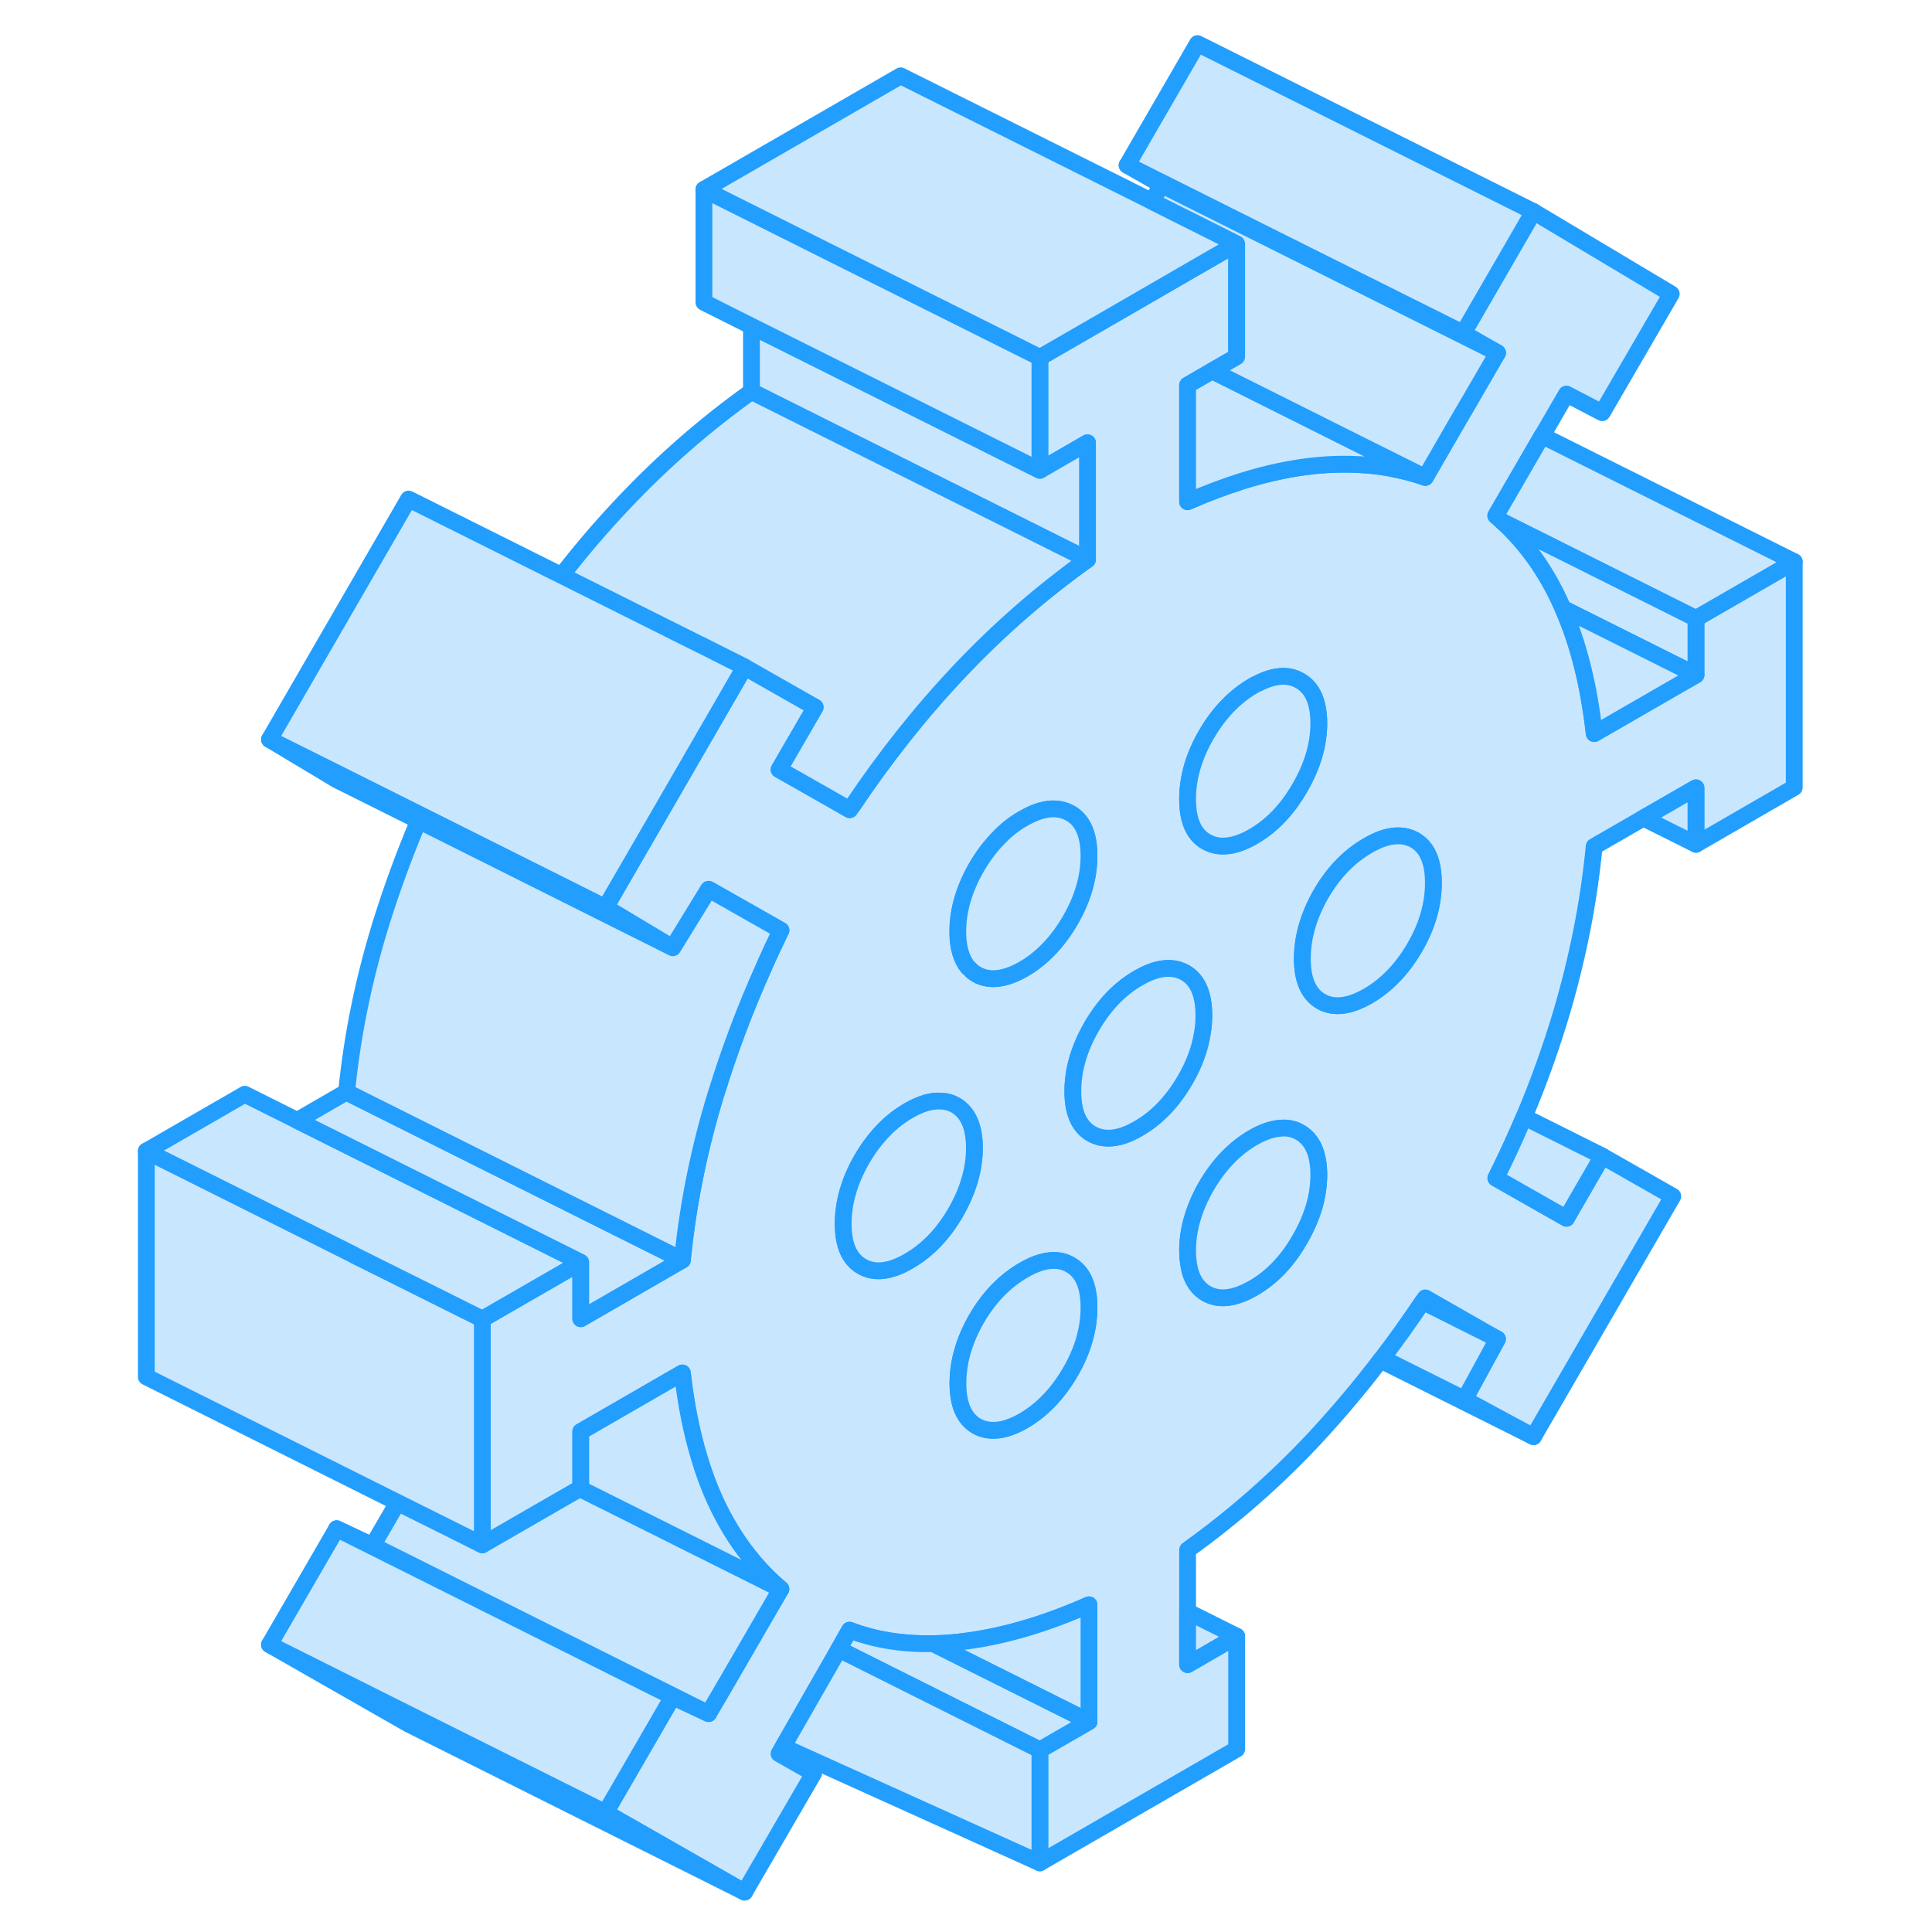 <svg width="48" height="48" viewBox="0 0 103 115" fill="#c8e7ff" xmlns="http://www.w3.org/2000/svg" stroke-width="1px" stroke-linecap="round" stroke-linejoin="round"><path d="M94.95 36.815V40.175L88.89 43.665C88.57 40.805 87.96 38.325 87.03 36.215C87 36.145 86.97 36.075 86.94 36.005C86.05 34.025 84.88 32.385 83.45 31.065C83.32 30.935 83.17 30.815 83.04 30.695L85.8 25.935L87.24 23.455L89.37 24.565L93.48 17.495L85.28 12.595L81.09 19.835L83.13 21.005L81.52 23.795L80.8 25.025L78.84 28.415C78.32 28.235 77.8 28.095 77.27 27.975C76.52 27.805 75.75 27.695 74.95 27.655C74.09 27.605 73.21 27.625 72.3 27.715C70.9 27.855 69.44 28.165 67.9 28.645C66.86 28.975 65.8 29.375 64.69 29.865V22.925L65 22.745L66.15 22.075L67.61 21.235V14.515L66.11 15.375L59.91 18.955L55.89 21.275V27.995L58.73 26.355V33.305C56 35.255 53.46 37.465 51.11 39.945C48.82 42.365 46.69 45.055 44.71 48.015C44.65 48.075 44.61 48.135 44.57 48.195L43.61 47.645L40.37 45.805L42.53 42.095L38.73 39.935L38.32 39.705L33.38 48.235L30.04 54.015L34.04 56.415L36.17 52.935L37.94 53.935L40.48 55.375C40.11 56.145 39.75 56.905 39.41 57.675C38.32 60.115 37.4 62.565 36.64 65.035C36.63 65.065 36.62 65.085 36.61 65.115C35.64 68.285 34.99 71.475 34.64 74.705C34.63 74.805 34.62 74.905 34.61 75.005L28.57 78.495V75.135L22.71 78.515V91.955L28.52 88.605L28.57 88.575V85.215L34.61 81.725C34.82 83.565 35.15 85.245 35.61 86.755C35.88 87.675 36.21 88.535 36.57 89.335C37.13 90.545 37.8 91.645 38.57 92.615C39.14 93.335 39.78 93.995 40.48 94.585L39.63 96.035L37.29 100.085L36.19 101.965L36.17 101.995L34.04 100.995L30.04 107.895L38.32 112.625L42.43 105.555L40.37 104.385L40.61 103.975L43.93 98.175L44.57 97.035C46.09 97.615 47.75 97.875 49.55 97.835C50.05 97.835 50.57 97.795 51.11 97.735C53.53 97.465 56.09 96.735 58.82 95.525V102.475L55.89 104.165V110.885L67.61 104.115V97.395L64.69 99.085V92.255C67.41 90.305 69.96 88.075 72.3 85.565C73.64 84.115 74.94 82.585 76.17 80.965H76.18C76.18 80.965 76.25 80.885 76.28 80.845C77.11 79.765 77.9 78.635 78.69 77.475C78.74 77.405 78.79 77.325 78.84 77.255L83.13 79.705L81.17 83.295L85.28 85.515L93.57 71.205L89.37 68.815L87.24 72.515L83.04 70.125C83.64 68.915 84.21 67.695 84.72 66.485C85.59 64.425 86.32 62.375 86.94 60.305C87.91 57.015 88.57 53.715 88.89 50.385L91.82 48.695L94.95 46.895V50.255L100.8 46.875V33.435L94.95 36.815ZM65.8 43.725C66.55 42.435 67.49 41.465 68.59 40.825C68.69 40.765 68.78 40.715 68.86 40.685C69.86 40.175 70.69 40.125 71.36 40.515C72.11 40.935 72.5 41.785 72.5 43.055C72.5 44.325 72.11 45.605 71.36 46.895C70.62 48.185 69.7 49.155 68.59 49.795C67.98 50.145 67.43 50.335 66.93 50.355C66.52 50.385 66.14 50.295 65.8 50.105C65.05 49.685 64.69 48.835 64.69 47.565C64.69 46.295 65.05 45.015 65.8 43.725ZM52.13 51.615C52.53 50.935 52.98 50.355 53.47 49.855C53.9 49.395 54.39 49.015 54.93 48.715C55.65 48.295 56.3 48.105 56.87 48.155C57.17 48.175 57.46 48.265 57.71 48.405C58.46 48.825 58.82 49.675 58.82 50.945C58.82 52.215 58.46 53.495 57.71 54.785C56.96 56.075 56.03 57.045 54.93 57.685C53.82 58.315 52.88 58.425 52.13 57.995C52.05 57.945 51.96 57.885 51.87 57.815C51.8 57.725 51.72 57.645 51.62 57.575C51.23 57.095 51.02 56.395 51.02 55.455C51.02 54.185 51.39 52.905 52.13 51.615ZM48.09 75.065C46.99 75.705 46.05 75.815 45.3 75.385C44.55 74.955 44.19 74.105 44.19 72.845C44.19 71.585 44.55 70.295 45.3 68.995C45.7 68.315 46.14 67.735 46.63 67.235C47.07 66.785 47.57 66.405 48.09 66.105C48.82 65.685 49.47 65.495 50.04 65.545C50.34 65.555 50.61 65.635 50.87 65.785C51.61 66.215 52 67.065 52 68.335C52 69.605 51.61 70.885 50.87 72.175C50.12 73.465 49.2 74.425 48.09 75.065ZM57.71 81.665C56.96 82.955 56.03 83.925 54.93 84.565C53.82 85.205 52.88 85.305 52.13 84.885C51.39 84.455 51.02 83.605 51.02 82.335C51.02 81.065 51.39 79.785 52.13 78.495C52.88 77.205 53.82 76.245 54.93 75.605C56.03 74.965 56.96 74.855 57.71 75.285C58.46 75.715 58.82 76.555 58.82 77.825C58.82 79.095 58.46 80.375 57.71 81.665ZM64.54 64.285C63.79 65.575 62.86 66.535 61.76 67.175C60.97 67.635 60.28 67.815 59.66 67.725C59.43 67.695 59.2 67.615 58.98 67.495C58.9 67.455 58.84 67.405 58.77 67.355C58.15 66.895 57.86 66.095 57.86 64.955C57.86 63.685 58.23 62.405 58.98 61.105C59.73 59.815 60.64 58.855 61.76 58.215C62.69 57.675 63.49 57.525 64.16 57.735C64.3 57.775 64.41 57.825 64.54 57.895C65.29 58.325 65.65 59.175 65.65 60.445C65.65 60.815 65.62 61.185 65.55 61.555C65.4 62.465 65.07 63.375 64.54 64.285ZM71.36 73.775C71.36 73.775 71.36 73.795 71.34 73.805C70.61 75.085 69.69 76.045 68.59 76.675C68.48 76.735 68.36 76.795 68.27 76.845C68.21 76.875 68.15 76.905 68.11 76.925H68.09C67.21 77.335 66.45 77.355 65.8 76.995C65.23 76.655 64.86 76.065 64.75 75.225C64.74 75.175 64.73 75.125 64.73 75.075C64.7 74.875 64.69 74.665 64.69 74.445C64.69 73.285 65 72.125 65.61 70.945C65.67 70.835 65.74 70.715 65.8 70.605C66.55 69.315 67.49 68.355 68.59 67.715C69.14 67.395 69.66 67.205 70.12 67.165C70.59 67.105 71 67.185 71.36 67.395C72.11 67.825 72.5 68.665 72.5 69.935C72.5 71.205 72.11 72.485 71.36 73.775ZM78.21 56.395C77.46 57.685 76.53 58.645 75.43 59.285C74.32 59.925 73.38 60.035 72.63 59.605C71.89 59.175 71.52 58.325 71.52 57.065C71.52 55.805 71.89 54.515 72.63 53.215C73.38 51.925 74.32 50.965 75.43 50.325C76.53 49.685 77.46 49.585 78.21 50.005C78.96 50.435 79.32 51.285 79.32 52.555C79.32 53.825 78.96 55.105 78.21 56.395Z" stroke="#229EFF" stroke-linejoin="round"/><path d="M58.82 77.825C58.82 79.095 58.46 80.375 57.71 81.665C56.96 82.955 56.03 83.925 54.93 84.565C53.82 85.205 52.88 85.305 52.13 84.885C51.39 84.455 51.02 83.605 51.02 82.335C51.02 81.065 51.39 79.785 52.13 78.495C52.88 77.205 53.82 76.245 54.93 75.605C56.03 74.965 56.96 74.855 57.71 75.285C58.46 75.715 58.82 76.555 58.82 77.825Z" stroke="#229EFF" stroke-linejoin="round"/><path d="M79.32 52.555C79.32 53.825 78.96 55.105 78.21 56.395C77.46 57.685 76.53 58.645 75.43 59.285C74.32 59.925 73.38 60.035 72.63 59.605C71.89 59.175 71.52 58.325 71.52 57.065C71.52 55.805 71.89 54.515 72.63 53.215C73.38 51.925 74.32 50.965 75.43 50.325C76.53 49.685 77.46 49.585 78.21 50.005C78.96 50.435 79.32 51.285 79.32 52.555Z" stroke="#229EFF" stroke-linejoin="round"/><path d="M36.18 101.995L34.04 100.995L20.48 94.215L14.04 90.995L16.18 91.995L35.47 101.645L36.18 101.995Z" stroke="#229EFF" stroke-linejoin="round"/><path d="M34.04 56.415L18.91 48.845L14.04 46.415L10.04 44.015L14.23 46.105L19.05 48.515L30.04 54.015L34.04 56.415Z" stroke="#229EFF" stroke-linejoin="round"/><path d="M58.73 26.355V33.305L38.73 23.305V19.415L55.9 27.995L58.73 26.355Z" stroke="#229EFF" stroke-linejoin="round"/><path d="M40.48 94.585L39.64 96.035L37.29 100.085L36.19 101.965L36.18 101.995L35.47 101.645L16.18 91.995L17.67 89.435L21.98 91.585L22.71 91.955L28.52 88.605L37.64 93.165L40.48 94.585Z" stroke="#229EFF" stroke-linejoin="round"/><path d="M40.48 94.585L37.64 93.165L28.52 88.605L28.57 88.575V85.215L34.62 81.725C34.83 83.565 35.16 85.245 35.62 86.755C35.89 87.675 36.21 88.535 36.58 89.335C37.14 90.545 37.8 91.645 38.58 92.615C39.15 93.335 39.78 93.995 40.48 94.585Z" stroke="#229EFF" stroke-linejoin="round"/><path d="M22.71 78.515V91.955L21.98 91.585L17.67 89.435L2.71 81.955V68.515L12.07 73.195L15.09 74.705V74.715L22.71 78.515Z" stroke="#229EFF" stroke-linejoin="round"/><path d="M28.57 75.135L22.71 78.515L15.09 74.715V74.705L12.07 73.195L2.71 68.515L8.57 65.135L28.57 75.135Z" stroke="#229EFF" stroke-linejoin="round"/><path d="M78.84 28.415C78.33 28.235 77.81 28.095 77.27 27.975C76.52 27.805 75.75 27.695 74.95 27.655C74.09 27.605 73.21 27.625 72.3 27.715C70.91 27.855 69.44 28.165 67.91 28.645C66.87 28.975 65.8 29.375 64.69 29.865V22.925L65 22.745L66.16 22.075L75.27 26.635L78.84 28.415Z" stroke="#229EFF" stroke-linejoin="round"/><path d="M72.5 43.055C72.5 44.325 72.12 45.605 71.37 46.895C70.63 48.185 69.7 49.155 68.59 49.795C67.98 50.145 67.43 50.335 66.93 50.355C66.52 50.385 66.15 50.295 65.81 50.105C65.06 49.685 64.69 48.835 64.69 47.565C64.69 46.295 65.06 45.015 65.81 43.725C66.56 42.435 67.49 41.465 68.59 40.825C68.69 40.765 68.78 40.715 68.87 40.685C69.86 40.175 70.69 40.125 71.37 40.515C72.12 40.935 72.5 41.785 72.5 43.055Z" stroke="#229EFF" stroke-linejoin="round"/><path d="M65.66 60.445C65.66 60.815 65.63 61.185 65.56 61.555C65.41 62.465 65.07 63.375 64.54 64.285C63.79 65.575 62.87 66.535 61.76 67.175C60.97 67.635 60.28 67.815 59.67 67.725C59.43 67.695 59.2 67.615 58.98 67.495C58.91 67.455 58.84 67.405 58.77 67.355C58.16 66.895 57.86 66.095 57.86 64.955C57.86 63.685 58.23 62.405 58.98 61.105C59.73 59.815 60.65 58.855 61.76 58.215C62.69 57.675 63.49 57.525 64.17 57.735C64.3 57.775 64.42 57.825 64.54 57.895C65.29 58.325 65.66 59.175 65.66 60.445Z" stroke="#229EFF" stroke-linejoin="round"/><path d="M72.5 69.935C72.5 71.205 72.12 72.485 71.37 73.775C71.37 73.785 71.37 73.795 71.35 73.805C70.62 75.085 69.69 76.045 68.59 76.675C68.48 76.735 68.37 76.795 68.27 76.845C68.21 76.875 68.16 76.905 68.11 76.925H68.1C67.21 77.335 66.45 77.355 65.81 76.995C65.23 76.655 64.87 76.065 64.75 75.225C64.74 75.175 64.73 75.125 64.73 75.075C64.7 74.875 64.69 74.665 64.69 74.445C64.69 73.285 65 72.125 65.62 70.945C65.68 70.835 65.74 70.715 65.81 70.605C66.56 69.315 67.49 68.355 68.59 67.715C69.15 67.395 69.67 67.205 70.13 67.165C70.59 67.105 71 67.185 71.37 67.395C72.12 67.825 72.5 68.665 72.5 69.935Z" stroke="#229EFF" stroke-linejoin="round"/><path d="M58.82 50.945C58.82 52.215 58.45 53.495 57.7 54.785C56.95 56.075 56.02 57.045 54.92 57.685C53.81 58.315 52.88 58.425 52.13 57.995C52.04 57.945 51.95 57.885 51.87 57.815C51.79 57.725 51.71 57.645 51.62 57.575C51.22 57.095 51.01 56.395 51.01 55.455C51.01 54.185 51.39 52.905 52.13 51.615C52.52 50.935 52.97 50.355 53.46 49.855C53.9 49.395 54.39 49.015 54.92 48.715C55.65 48.295 56.3 48.105 56.87 48.155C57.17 48.175 57.45 48.265 57.7 48.405C58.45 48.825 58.82 49.675 58.82 50.945Z" stroke="#229EFF" stroke-linejoin="round"/><path d="M52 68.335C52 69.605 51.62 70.885 50.88 72.175C50.13 73.465 49.2 74.425 48.09 75.065C46.99 75.705 46.06 75.815 45.31 75.385C44.56 74.955 44.19 74.105 44.19 72.845C44.19 71.585 44.56 70.295 45.31 68.995C45.7 68.315 46.15 67.735 46.64 67.235C47.08 66.785 47.57 66.405 48.09 66.105C48.82 65.685 49.47 65.495 50.04 65.545C50.34 65.555 50.62 65.635 50.88 65.785C51.62 66.215 52 67.065 52 68.335Z" stroke="#229EFF" stroke-linejoin="round"/><path d="M55.9 21.275V27.995L38.73 19.415L35.9 17.995V11.275L44.69 15.675L49.66 18.155L55.9 21.275Z" stroke="#229EFF" stroke-linejoin="round"/><path d="M67.61 14.515L66.11 15.375L59.92 18.955L55.9 21.275L49.66 18.155L44.69 15.675L35.9 11.275L47.61 4.515L62.57 11.985L66.84 14.125L67.61 14.515Z" stroke="#229EFF" stroke-linejoin="round"/><path d="M38.32 112.625L18.32 102.625L10.04 97.895L18.59 102.175L30.04 107.895L38.32 112.625Z" stroke="#229EFF" stroke-linejoin="round"/><path d="M85.28 12.595L81.09 19.835L69.64 14.115L61.09 9.835L65.28 2.595L85.28 12.595Z" stroke="#229EFF" stroke-linejoin="round"/><path d="M83.14 21.005L81.52 23.795L80.8 25.025L78.84 28.415L75.27 26.635L66.16 22.075L67.61 21.235V14.515L66.84 14.125L62.57 11.985L63.14 11.005L61.09 9.835L69.64 14.115L81.09 19.835L83.14 21.005Z" stroke="#229EFF" stroke-linejoin="round"/><path d="M100.8 33.435L94.94 36.815L83.44 31.065C83.31 30.935 83.17 30.815 83.03 30.695L85.79 25.935L100.8 33.435Z" stroke="#229EFF" stroke-linejoin="round"/><path d="M94.95 36.815V40.175L87.03 36.215L86.94 36.005C86.05 34.025 84.89 32.385 83.45 31.065L94.95 36.815Z" stroke="#229EFF" stroke-linejoin="round"/><path d="M94.95 40.175L88.9 43.665C88.58 40.805 87.96 38.325 87.03 36.215L94.95 40.175Z" stroke="#229EFF" stroke-linejoin="round"/><path d="M94.95 46.895V50.255L91.82 48.695L94.95 46.895Z" stroke="#229EFF" stroke-linejoin="round"/><path d="M89.38 68.815L87.24 72.515L83.04 70.125C83.65 68.915 84.21 67.695 84.72 66.485L89.38 68.815Z" stroke="#229EFF" stroke-linejoin="round"/><path d="M85.28 85.515L76.18 80.965" stroke="#229EFF" stroke-linejoin="round"/><path d="M83.14 79.705L81.18 83.295L76.28 80.845C77.11 79.765 77.91 78.635 78.69 77.475L83.14 79.705Z" stroke="#229EFF" stroke-linejoin="round"/><path d="M67.61 97.395L64.69 99.085V95.935L67.61 97.395Z" stroke="#229EFF" stroke-linejoin="round"/><path d="M58.82 95.525V102.475L49.54 97.835C50.05 97.835 50.57 97.795 51.11 97.735C53.52 97.465 56.09 96.735 58.82 95.525Z" stroke="#229EFF" stroke-linejoin="round"/><path d="M58.82 102.475L55.89 104.165L43.92 98.175L44.57 97.035C46.09 97.615 47.74 97.875 49.54 97.835L58.82 102.475Z" stroke="#229EFF" stroke-linejoin="round"/><path d="M34.04 100.995L30.04 107.895L18.59 102.175L10.04 97.895L14.04 90.995L20.48 94.215L34.04 100.995Z" stroke="#229EFF" stroke-linejoin="round"/><path d="M55.9 104.165V110.885L40.61 103.975L43.93 98.175L55.9 104.165Z" stroke="#229EFF" stroke-linejoin="round"/><path d="M28.57 78.495V75.135L11.69 66.695L14.61 65.005L31.09 73.245L34.32 74.855L34.61 75.005L28.57 78.495Z" stroke="#229EFF" stroke-linejoin="round"/><path d="M40.48 55.375C40.11 56.145 39.75 56.905 39.42 57.675C38.33 60.115 37.41 62.565 36.65 65.035C36.64 65.065 36.63 65.085 36.62 65.115C35.65 68.285 34.99 71.475 34.65 74.705C34.64 74.805 34.63 74.905 34.62 75.005L34.33 74.855L31.11 73.245L14.63 65.005C14.96 61.675 15.63 58.385 16.63 55.115C17.28 53.015 18.04 50.925 18.92 48.845L34.05 56.415L36.19 52.935L37.95 53.935L40.49 55.375H40.48Z" stroke="#229EFF" stroke-linejoin="round"/><path d="M58.73 33.305C56 35.255 53.46 37.465 51.12 39.945C48.83 42.365 46.69 45.055 44.71 48.015C44.66 48.075 44.62 48.135 44.58 48.195L43.62 47.645L40.38 45.805L42.53 42.095L38.73 39.935L38.33 39.705L35.66 38.365H35.65L27.43 34.255C28.6 32.735 29.84 31.295 31.12 29.945C33.46 27.465 36 25.255 38.73 23.305L58.73 33.305Z" stroke="#229EFF" stroke-linejoin="round"/><path d="M38.32 39.705L33.39 48.235L30.04 54.015L19.05 48.515L14.23 46.105L10.04 44.015L18.32 29.705L27.43 34.255L35.65 38.365H35.66L38.32 39.705Z" stroke="#229EFF" stroke-linejoin="round"/><path d="M63.14 11.005L83.14 21.005" stroke="#229EFF" stroke-linejoin="round"/></svg>